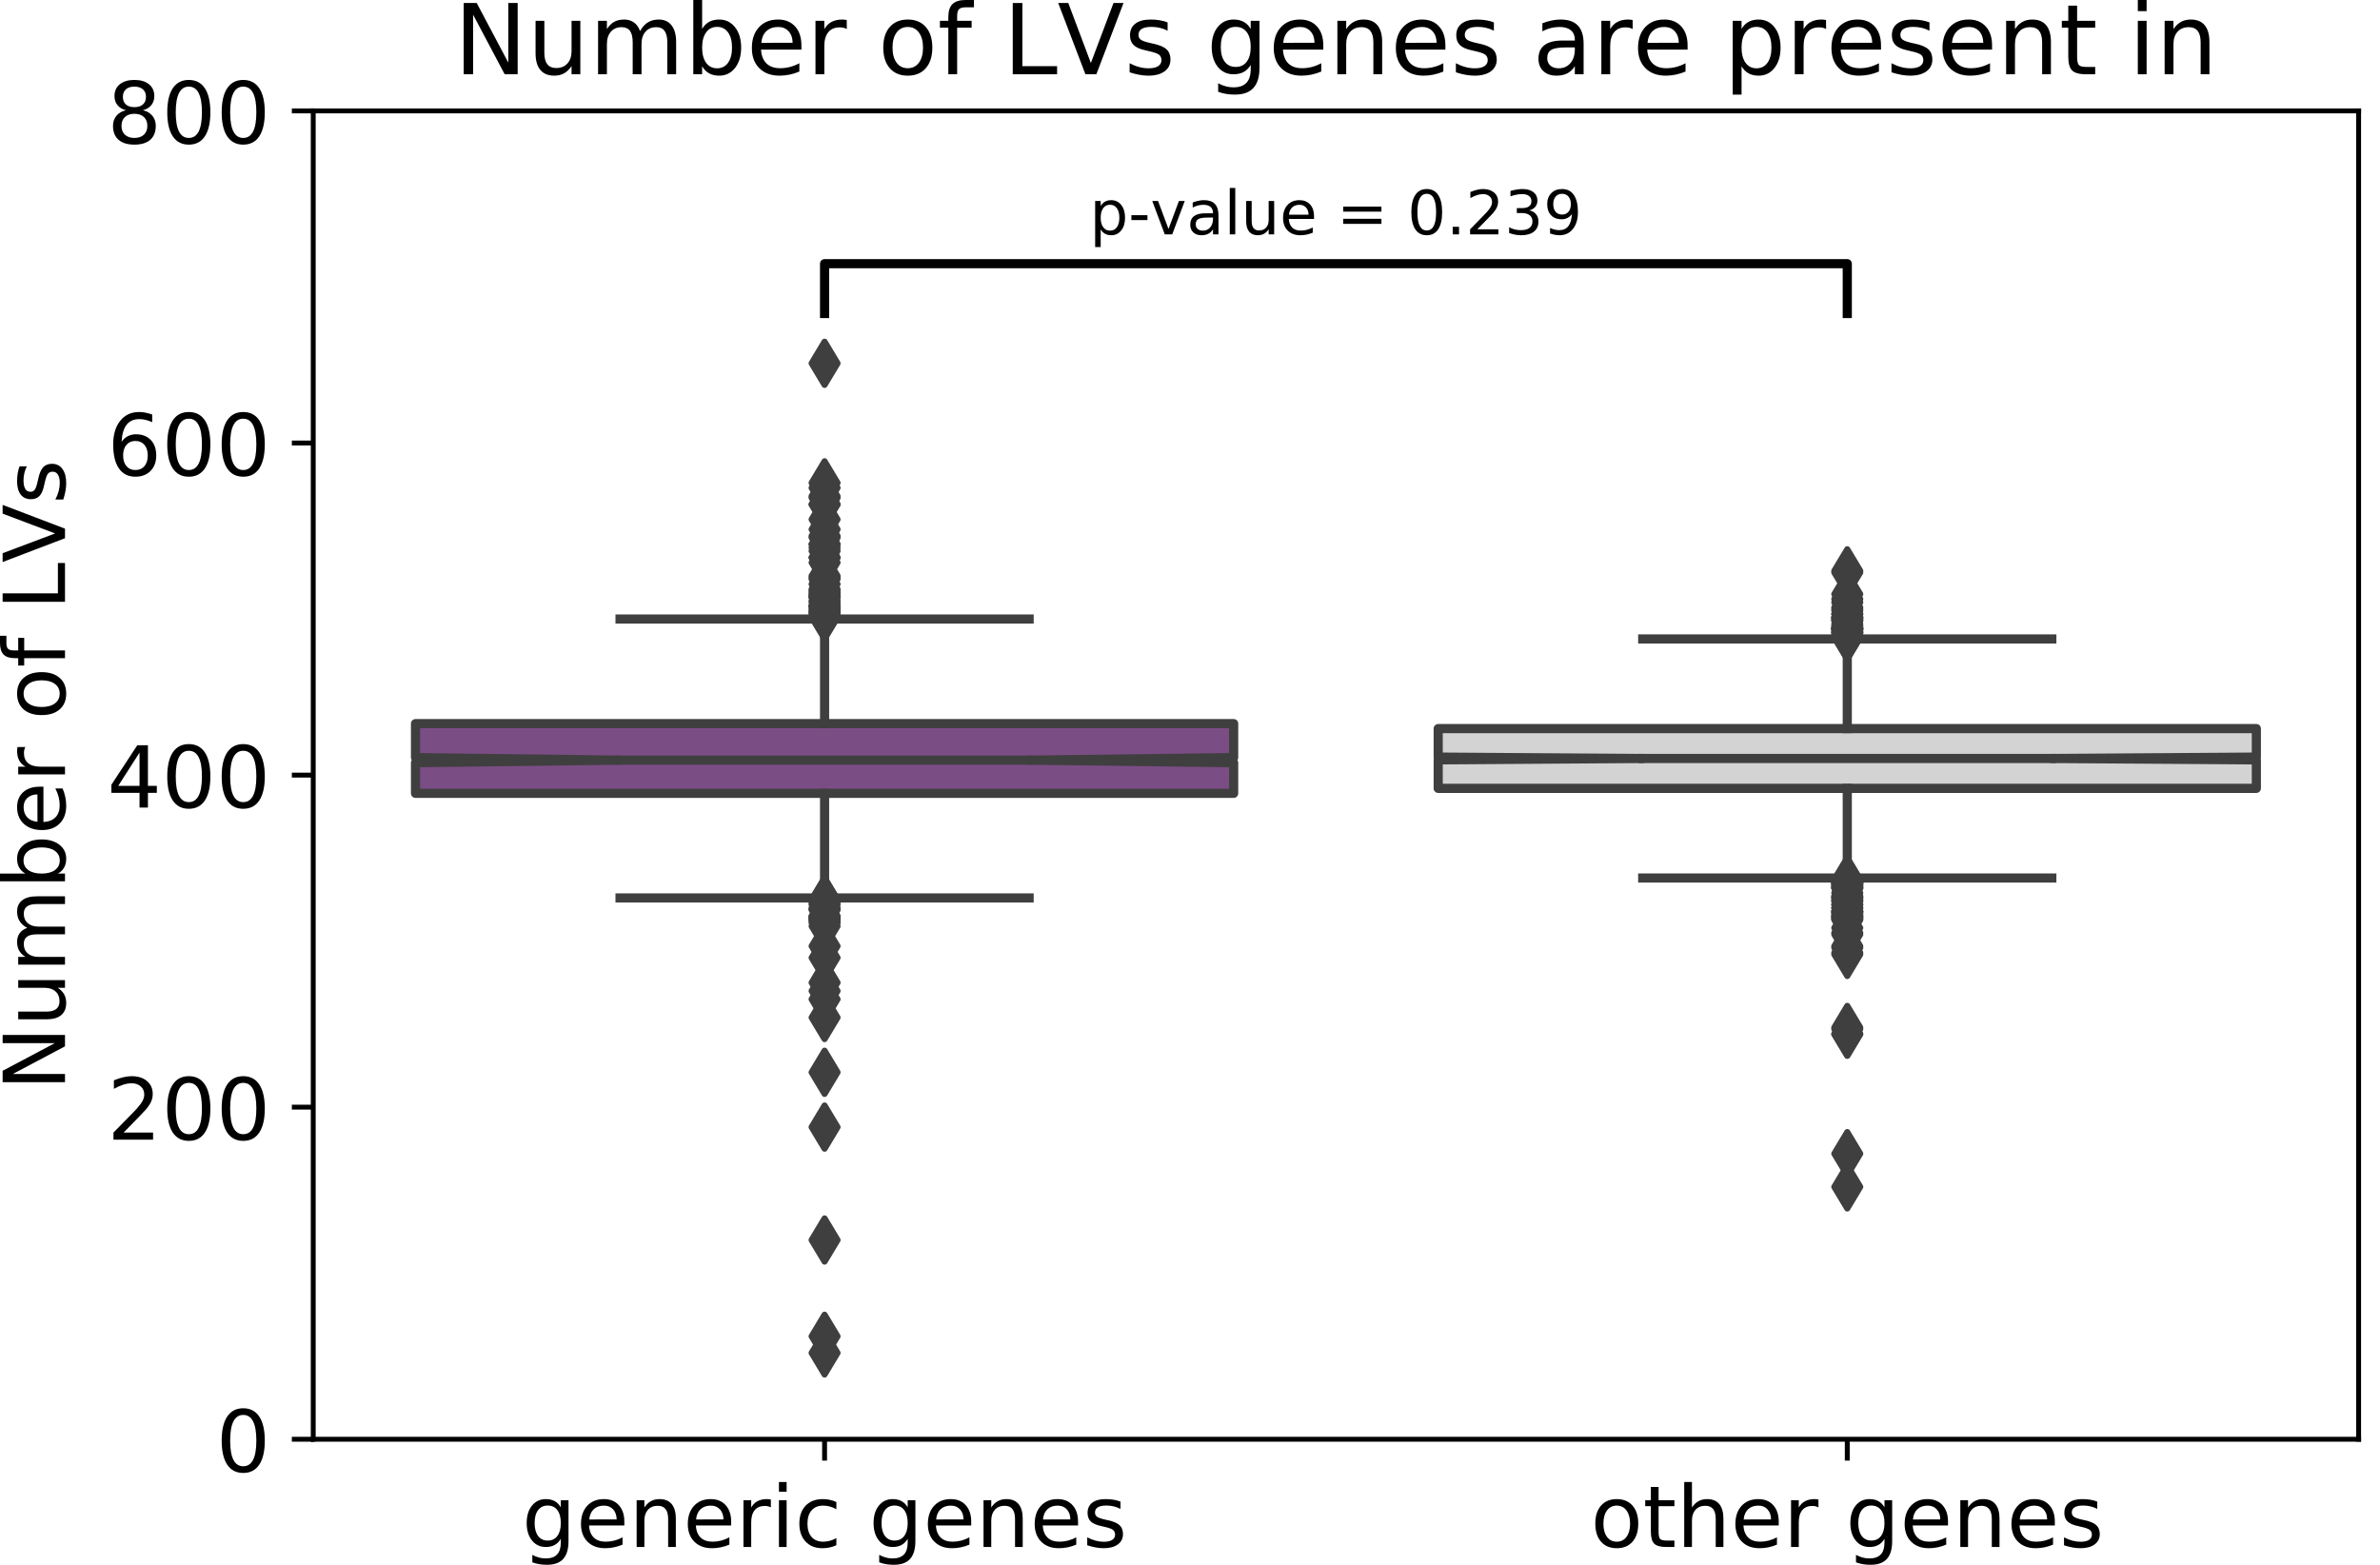 <?xml version="1.0" encoding="utf-8" standalone="no"?>
<!DOCTYPE svg PUBLIC "-//W3C//DTD SVG 1.1//EN"
  "http://www.w3.org/Graphics/SVG/1.1/DTD/svg11.dtd">
<!-- Created with matplotlib (https://matplotlib.org/) -->
<svg height="256.147pt" version="1.1" viewBox="0 0 389.572 256.147" width="389.572pt" xmlns="http://www.w3.org/2000/svg" xmlns:xlink="http://www.w3.org/1999/xlink">
 <defs>
  <style type="text/css">
*{stroke-linecap:butt;stroke-linejoin:round;}
  </style>
 </defs>
 <g id="figure_1">
  <g id="patch_1">
   <path d="M 0 256.147
L 389.572 256.147
L 389.572 0
L 0 0
z
" style="fill:none;"/>
  </g>
  <g id="axes_1">
   <g id="patch_2">
    <path d="M 51.272 235.597
L 386.072 235.597
L 386.072 18.157
L 51.272 18.157
z
" style="fill:none;"/>
   </g>
   <g id="patch_3">
    <path clip-path="url(#p78d3d5de00)" d="M 68.012 129.867
L 201.932 129.867
L 201.932 124.852
L 168.452 124.431
L 201.932 124.01
L 201.932 118.452
L 68.012 118.452
L 68.012 124.01
L 101.492 124.431
L 68.012 124.852
L 68.012 129.867
z
" style="fill:#7b4d85;stroke:#3f3f3f;stroke-linejoin:miter;stroke-width:1.5;"/>
   </g>
   <g id="patch_4">
    <path clip-path="url(#p78d3d5de00)" d="M 235.412 129.052
L 369.332 129.052
L 369.332 124.387
L 335.852 124.159
L 369.332 123.932
L 369.332 119.267
L 235.412 119.267
L 235.412 123.932
L 268.892 124.159
L 235.412 124.387
L 235.412 129.052
z
" style="fill:#d3d3d3;stroke:#3f3f3f;stroke-linejoin:miter;stroke-width:1.5;"/>
   </g>
   <g id="matplotlib.axis_1">
    <g id="xtick_1">
     <g id="line2d_1">
      <defs>
       <path d="M 0 0
L 0 3.5
" id="m8974f6b28d" style="stroke:#000000;stroke-width:0.8;"/>
      </defs>
      <g>
       <use style="stroke:#000000;stroke-width:0.8;" x="134.972" xlink:href="#m8974f6b28d" y="235.597"/>
      </g>
     </g>
     <g id="text_1">
      <!-- generic genes -->
      <defs>
       <path d="M 45.406 27.984
Q 45.406 37.75 41.375 43.109
Q 37.359 48.484 30.078 48.484
Q 22.859 48.484 18.828 43.109
Q 14.797 37.75 14.797 27.984
Q 14.797 18.266 18.828 12.891
Q 22.859 7.516 30.078 7.516
Q 37.359 7.516 41.375 12.891
Q 45.406 18.266 45.406 27.984
z
M 54.391 6.781
Q 54.391 -7.172 48.188 -13.984
Q 42 -20.797 29.203 -20.797
Q 24.469 -20.797 20.266 -20.094
Q 16.062 -19.391 12.109 -17.922
L 12.109 -9.188
Q 16.062 -11.328 19.922 -12.344
Q 23.781 -13.375 27.781 -13.375
Q 36.625 -13.375 41.016 -8.766
Q 45.406 -4.156 45.406 5.172
L 45.406 9.625
Q 42.625 4.781 38.281 2.391
Q 33.938 0 27.875 0
Q 17.828 0 11.672 7.656
Q 5.516 15.328 5.516 27.984
Q 5.516 40.672 11.672 48.328
Q 17.828 56 27.875 56
Q 33.938 56 38.281 53.609
Q 42.625 51.219 45.406 46.391
L 45.406 54.688
L 54.391 54.688
z
" id="DejaVuSans-103"/>
       <path d="M 56.203 29.594
L 56.203 25.203
L 14.891 25.203
Q 15.484 15.922 20.484 11.062
Q 25.484 6.203 34.422 6.203
Q 39.594 6.203 44.453 7.469
Q 49.312 8.734 54.109 11.281
L 54.109 2.781
Q 49.266 0.734 44.188 -0.344
Q 39.109 -1.422 33.891 -1.422
Q 20.797 -1.422 13.156 6.188
Q 5.516 13.812 5.516 26.812
Q 5.516 40.234 12.766 48.109
Q 20.016 56 32.328 56
Q 43.359 56 49.781 48.891
Q 56.203 41.797 56.203 29.594
z
M 47.219 32.234
Q 47.125 39.594 43.094 43.984
Q 39.062 48.391 32.422 48.391
Q 24.906 48.391 20.391 44.141
Q 15.875 39.891 15.188 32.172
z
" id="DejaVuSans-101"/>
       <path d="M 54.891 33.016
L 54.891 0
L 45.906 0
L 45.906 32.719
Q 45.906 40.484 42.875 44.328
Q 39.844 48.188 33.797 48.188
Q 26.516 48.188 22.312 43.547
Q 18.109 38.922 18.109 30.906
L 18.109 0
L 9.078 0
L 9.078 54.688
L 18.109 54.688
L 18.109 46.188
Q 21.344 51.125 25.703 53.562
Q 30.078 56 35.797 56
Q 45.219 56 50.047 50.172
Q 54.891 44.344 54.891 33.016
z
" id="DejaVuSans-110"/>
       <path d="M 41.109 46.297
Q 39.594 47.172 37.812 47.578
Q 36.031 48 33.891 48
Q 26.266 48 22.188 43.047
Q 18.109 38.094 18.109 28.812
L 18.109 0
L 9.078 0
L 9.078 54.688
L 18.109 54.688
L 18.109 46.188
Q 20.953 51.172 25.484 53.578
Q 30.031 56 36.531 56
Q 37.453 56 38.578 55.875
Q 39.703 55.766 41.062 55.516
z
" id="DejaVuSans-114"/>
       <path d="M 9.422 54.688
L 18.406 54.688
L 18.406 0
L 9.422 0
z
M 9.422 75.984
L 18.406 75.984
L 18.406 64.594
L 9.422 64.594
z
" id="DejaVuSans-105"/>
       <path d="M 48.781 52.594
L 48.781 44.188
Q 44.969 46.297 41.141 47.344
Q 37.312 48.391 33.406 48.391
Q 24.656 48.391 19.812 42.844
Q 14.984 37.312 14.984 27.297
Q 14.984 17.281 19.812 11.734
Q 24.656 6.203 33.406 6.203
Q 37.312 6.203 41.141 7.25
Q 44.969 8.297 48.781 10.406
L 48.781 2.094
Q 45.016 0.344 40.984 -0.531
Q 36.969 -1.422 32.422 -1.422
Q 20.062 -1.422 12.781 6.344
Q 5.516 14.109 5.516 27.297
Q 5.516 40.672 12.859 48.328
Q 20.219 56 33.016 56
Q 37.156 56 41.109 55.141
Q 45.062 54.297 48.781 52.594
z
" id="DejaVuSans-99"/>
       <path id="DejaVuSans-32"/>
       <path d="M 44.281 53.078
L 44.281 44.578
Q 40.484 46.531 36.375 47.5
Q 32.281 48.484 27.875 48.484
Q 21.188 48.484 17.844 46.438
Q 14.5 44.391 14.5 40.281
Q 14.5 37.156 16.891 35.375
Q 19.281 33.594 26.516 31.984
L 29.594 31.297
Q 39.156 29.25 43.188 25.516
Q 47.219 21.781 47.219 15.094
Q 47.219 7.469 41.188 3.016
Q 35.156 -1.422 24.609 -1.422
Q 20.219 -1.422 15.453 -0.562
Q 10.688 0.297 5.422 2
L 5.422 11.281
Q 10.406 8.688 15.234 7.391
Q 20.062 6.109 24.812 6.109
Q 31.156 6.109 34.562 8.281
Q 37.984 10.453 37.984 14.406
Q 37.984 18.062 35.516 20.016
Q 33.062 21.969 24.703 23.781
L 21.578 24.516
Q 13.234 26.266 9.516 29.906
Q 5.812 33.547 5.812 39.891
Q 5.812 47.609 11.281 51.797
Q 16.75 56 26.812 56
Q 31.781 56 36.172 55.266
Q 40.578 54.547 44.281 53.078
z
" id="DejaVuSans-115"/>
      </defs>
      <g transform="translate(85.44 253.235)scale(0.14 -0.14)">
       <use xlink:href="#DejaVuSans-103"/>
       <use x="63.477" xlink:href="#DejaVuSans-101"/>
       <use x="125" xlink:href="#DejaVuSans-110"/>
       <use x="188.379" xlink:href="#DejaVuSans-101"/>
       <use x="249.902" xlink:href="#DejaVuSans-114"/>
       <use x="291.016" xlink:href="#DejaVuSans-105"/>
       <use x="318.799" xlink:href="#DejaVuSans-99"/>
       <use x="373.779" xlink:href="#DejaVuSans-32"/>
       <use x="405.566" xlink:href="#DejaVuSans-103"/>
       <use x="469.043" xlink:href="#DejaVuSans-101"/>
       <use x="530.566" xlink:href="#DejaVuSans-110"/>
       <use x="593.945" xlink:href="#DejaVuSans-101"/>
       <use x="655.469" xlink:href="#DejaVuSans-115"/>
      </g>
     </g>
    </g>
    <g id="xtick_2">
     <g id="line2d_2">
      <g>
       <use style="stroke:#000000;stroke-width:0.8;" x="302.372" xlink:href="#m8974f6b28d" y="235.597"/>
      </g>
     </g>
     <g id="text_2">
      <!-- other genes -->
      <defs>
       <path d="M 30.609 48.391
Q 23.391 48.391 19.188 42.75
Q 14.984 37.109 14.984 27.297
Q 14.984 17.484 19.156 11.844
Q 23.344 6.203 30.609 6.203
Q 37.797 6.203 41.984 11.859
Q 46.188 17.531 46.188 27.297
Q 46.188 37.016 41.984 42.703
Q 37.797 48.391 30.609 48.391
z
M 30.609 56
Q 42.328 56 49.016 48.375
Q 55.719 40.766 55.719 27.297
Q 55.719 13.875 49.016 6.219
Q 42.328 -1.422 30.609 -1.422
Q 18.844 -1.422 12.172 6.219
Q 5.516 13.875 5.516 27.297
Q 5.516 40.766 12.172 48.375
Q 18.844 56 30.609 56
z
" id="DejaVuSans-111"/>
       <path d="M 18.312 70.219
L 18.312 54.688
L 36.812 54.688
L 36.812 47.703
L 18.312 47.703
L 18.312 18.016
Q 18.312 11.328 20.141 9.422
Q 21.969 7.516 27.594 7.516
L 36.812 7.516
L 36.812 0
L 27.594 0
Q 17.188 0 13.234 3.875
Q 9.281 7.766 9.281 18.016
L 9.281 47.703
L 2.688 47.703
L 2.688 54.688
L 9.281 54.688
L 9.281 70.219
z
" id="DejaVuSans-116"/>
       <path d="M 54.891 33.016
L 54.891 0
L 45.906 0
L 45.906 32.719
Q 45.906 40.484 42.875 44.328
Q 39.844 48.188 33.797 48.188
Q 26.516 48.188 22.312 43.547
Q 18.109 38.922 18.109 30.906
L 18.109 0
L 9.078 0
L 9.078 75.984
L 18.109 75.984
L 18.109 46.188
Q 21.344 51.125 25.703 53.562
Q 30.078 56 35.797 56
Q 45.219 56 50.047 50.172
Q 54.891 44.344 54.891 33.016
z
" id="DejaVuSans-104"/>
      </defs>
      <g transform="translate(260.358 253.235)scale(0.14 -0.14)">
       <use xlink:href="#DejaVuSans-111"/>
       <use x="61.182" xlink:href="#DejaVuSans-116"/>
       <use x="100.391" xlink:href="#DejaVuSans-104"/>
       <use x="163.77" xlink:href="#DejaVuSans-101"/>
       <use x="225.293" xlink:href="#DejaVuSans-114"/>
       <use x="266.406" xlink:href="#DejaVuSans-32"/>
       <use x="298.193" xlink:href="#DejaVuSans-103"/>
       <use x="361.67" xlink:href="#DejaVuSans-101"/>
       <use x="423.193" xlink:href="#DejaVuSans-110"/>
       <use x="486.572" xlink:href="#DejaVuSans-101"/>
       <use x="548.096" xlink:href="#DejaVuSans-115"/>
      </g>
     </g>
    </g>
   </g>
   <g id="matplotlib.axis_2">
    <g id="ytick_1">
     <g id="line2d_3">
      <defs>
       <path d="M 0 0
L -3.5 0
" id="m4050e30e6c" style="stroke:#000000;stroke-width:0.8;"/>
      </defs>
      <g>
       <use style="stroke:#000000;stroke-width:0.8;" x="51.272" xlink:href="#m4050e30e6c" y="235.597"/>
      </g>
     </g>
     <g id="text_3">
      <!-- 0 -->
      <defs>
       <path d="M 31.781 66.406
Q 24.172 66.406 20.328 58.906
Q 16.5 51.422 16.5 36.375
Q 16.5 21.391 20.328 13.891
Q 24.172 6.391 31.781 6.391
Q 39.453 6.391 43.281 13.891
Q 47.125 21.391 47.125 36.375
Q 47.125 51.422 43.281 58.906
Q 39.453 66.406 31.781 66.406
z
M 31.781 74.219
Q 44.047 74.219 50.516 64.516
Q 56.984 54.828 56.984 36.375
Q 56.984 17.969 50.516 8.266
Q 44.047 -1.422 31.781 -1.422
Q 19.531 -1.422 13.062 8.266
Q 6.594 17.969 6.594 36.375
Q 6.594 54.828 13.062 64.516
Q 19.531 74.219 31.781 74.219
z
" id="DejaVuSans-48"/>
      </defs>
      <g transform="translate(35.364 240.916)scale(0.14 -0.14)">
       <use xlink:href="#DejaVuSans-48"/>
      </g>
     </g>
    </g>
    <g id="ytick_2">
     <g id="line2d_4">
      <g>
       <use style="stroke:#000000;stroke-width:0.8;" x="51.272" xlink:href="#m4050e30e6c" y="181.238"/>
      </g>
     </g>
     <g id="text_4">
      <!-- 200 -->
      <defs>
       <path d="M 19.188 8.297
L 53.609 8.297
L 53.609 0
L 7.328 0
L 7.328 8.297
Q 12.938 14.109 22.625 23.891
Q 32.328 33.688 34.812 36.531
Q 39.547 41.844 41.422 45.531
Q 43.312 49.219 43.312 52.781
Q 43.312 58.594 39.234 62.25
Q 35.156 65.922 28.609 65.922
Q 23.969 65.922 18.812 64.312
Q 13.672 62.703 7.812 59.422
L 7.812 69.391
Q 13.766 71.781 18.938 73
Q 24.125 74.219 28.422 74.219
Q 39.75 74.219 46.484 68.547
Q 53.219 62.891 53.219 53.422
Q 53.219 48.922 51.531 44.891
Q 49.859 40.875 45.406 35.406
Q 44.188 33.984 37.641 27.219
Q 31.109 20.453 19.188 8.297
z
" id="DejaVuSans-50"/>
      </defs>
      <g transform="translate(17.549 186.556)scale(0.14 -0.14)">
       <use xlink:href="#DejaVuSans-50"/>
       <use x="63.623" xlink:href="#DejaVuSans-48"/>
       <use x="127.246" xlink:href="#DejaVuSans-48"/>
      </g>
     </g>
    </g>
    <g id="ytick_3">
     <g id="line2d_5">
      <g>
       <use style="stroke:#000000;stroke-width:0.8;" x="51.272" xlink:href="#m4050e30e6c" y="126.877"/>
      </g>
     </g>
     <g id="text_5">
      <!-- 400 -->
      <defs>
       <path d="M 37.797 64.312
L 12.891 25.391
L 37.797 25.391
z
M 35.203 72.906
L 47.609 72.906
L 47.609 25.391
L 58.016 25.391
L 58.016 17.188
L 47.609 17.188
L 47.609 0
L 37.797 0
L 37.797 17.188
L 4.891 17.188
L 4.891 26.703
z
" id="DejaVuSans-52"/>
      </defs>
      <g transform="translate(17.549 132.196)scale(0.14 -0.14)">
       <use xlink:href="#DejaVuSans-52"/>
       <use x="63.623" xlink:href="#DejaVuSans-48"/>
       <use x="127.246" xlink:href="#DejaVuSans-48"/>
      </g>
     </g>
    </g>
    <g id="ytick_4">
     <g id="line2d_6">
      <g>
       <use style="stroke:#000000;stroke-width:0.8;" x="51.272" xlink:href="#m4050e30e6c" y="72.517"/>
      </g>
     </g>
     <g id="text_6">
      <!-- 600 -->
      <defs>
       <path d="M 33.016 40.375
Q 26.375 40.375 22.484 35.828
Q 18.609 31.297 18.609 23.391
Q 18.609 15.531 22.484 10.953
Q 26.375 6.391 33.016 6.391
Q 39.656 6.391 43.531 10.953
Q 47.406 15.531 47.406 23.391
Q 47.406 31.297 43.531 35.828
Q 39.656 40.375 33.016 40.375
z
M 52.594 71.297
L 52.594 62.312
Q 48.875 64.062 45.094 64.984
Q 41.312 65.922 37.594 65.922
Q 27.828 65.922 22.672 59.328
Q 17.531 52.734 16.797 39.406
Q 19.672 43.656 24.016 45.922
Q 28.375 48.188 33.594 48.188
Q 44.578 48.188 50.953 41.516
Q 57.328 34.859 57.328 23.391
Q 57.328 12.156 50.688 5.359
Q 44.047 -1.422 33.016 -1.422
Q 20.359 -1.422 13.672 8.266
Q 6.984 17.969 6.984 36.375
Q 6.984 53.656 15.188 63.938
Q 23.391 74.219 37.203 74.219
Q 40.922 74.219 44.703 73.484
Q 48.484 72.75 52.594 71.297
z
" id="DejaVuSans-54"/>
      </defs>
      <g transform="translate(17.549 77.836)scale(0.14 -0.14)">
       <use xlink:href="#DejaVuSans-54"/>
       <use x="63.623" xlink:href="#DejaVuSans-48"/>
       <use x="127.246" xlink:href="#DejaVuSans-48"/>
      </g>
     </g>
    </g>
    <g id="ytick_5">
     <g id="line2d_7">
      <g>
       <use style="stroke:#000000;stroke-width:0.8;" x="51.272" xlink:href="#m4050e30e6c" y="18.157"/>
      </g>
     </g>
     <g id="text_7">
      <!-- 800 -->
      <defs>
       <path d="M 31.781 34.625
Q 24.75 34.625 20.719 30.859
Q 16.703 27.094 16.703 20.516
Q 16.703 13.922 20.719 10.156
Q 24.75 6.391 31.781 6.391
Q 38.812 6.391 42.859 10.172
Q 46.922 13.969 46.922 20.516
Q 46.922 27.094 42.891 30.859
Q 38.875 34.625 31.781 34.625
z
M 21.922 38.812
Q 15.578 40.375 12.031 44.719
Q 8.5 49.078 8.5 55.328
Q 8.5 64.062 14.719 69.141
Q 20.953 74.219 31.781 74.219
Q 42.672 74.219 48.875 69.141
Q 55.078 64.062 55.078 55.328
Q 55.078 49.078 51.531 44.719
Q 48 40.375 41.703 38.812
Q 48.828 37.156 52.797 32.312
Q 56.781 27.484 56.781 20.516
Q 56.781 9.906 50.312 4.234
Q 43.844 -1.422 31.781 -1.422
Q 19.734 -1.422 13.25 4.234
Q 6.781 9.906 6.781 20.516
Q 6.781 27.484 10.781 32.312
Q 14.797 37.156 21.922 38.812
z
M 18.312 54.391
Q 18.312 48.734 21.844 45.562
Q 25.391 42.391 31.781 42.391
Q 38.141 42.391 41.719 45.562
Q 45.312 48.734 45.312 54.391
Q 45.312 60.062 41.719 63.234
Q 38.141 66.406 31.781 66.406
Q 25.391 66.406 21.844 63.234
Q 18.312 60.062 18.312 54.391
z
" id="DejaVuSans-56"/>
      </defs>
      <g transform="translate(17.549 23.476)scale(0.14 -0.14)">
       <use xlink:href="#DejaVuSans-56"/>
       <use x="63.623" xlink:href="#DejaVuSans-48"/>
       <use x="127.246" xlink:href="#DejaVuSans-48"/>
      </g>
     </g>
    </g>
    <g id="text_8">
     <!-- Number of LVs -->
     <defs>
      <path d="M 9.812 72.906
L 23.094 72.906
L 55.422 11.922
L 55.422 72.906
L 64.984 72.906
L 64.984 0
L 51.703 0
L 19.391 60.984
L 19.391 0
L 9.812 0
z
" id="DejaVuSans-78"/>
      <path d="M 8.5 21.578
L 8.5 54.688
L 17.484 54.688
L 17.484 21.922
Q 17.484 14.156 20.5 10.266
Q 23.531 6.391 29.594 6.391
Q 36.859 6.391 41.078 11.031
Q 45.312 15.672 45.312 23.688
L 45.312 54.688
L 54.297 54.688
L 54.297 0
L 45.312 0
L 45.312 8.406
Q 42.047 3.422 37.719 1
Q 33.406 -1.422 27.688 -1.422
Q 18.266 -1.422 13.375 4.438
Q 8.5 10.297 8.5 21.578
z
M 31.109 56
z
" id="DejaVuSans-117"/>
      <path d="M 52 44.188
Q 55.375 50.25 60.062 53.125
Q 64.75 56 71.094 56
Q 79.641 56 84.281 50.016
Q 88.922 44.047 88.922 33.016
L 88.922 0
L 79.891 0
L 79.891 32.719
Q 79.891 40.578 77.094 44.375
Q 74.312 48.188 68.609 48.188
Q 61.625 48.188 57.562 43.547
Q 53.516 38.922 53.516 30.906
L 53.516 0
L 44.484 0
L 44.484 32.719
Q 44.484 40.625 41.703 44.406
Q 38.922 48.188 33.109 48.188
Q 26.219 48.188 22.156 43.531
Q 18.109 38.875 18.109 30.906
L 18.109 0
L 9.078 0
L 9.078 54.688
L 18.109 54.688
L 18.109 46.188
Q 21.188 51.219 25.484 53.609
Q 29.781 56 35.688 56
Q 41.656 56 45.828 52.969
Q 50 49.953 52 44.188
z
" id="DejaVuSans-109"/>
      <path d="M 48.688 27.297
Q 48.688 37.203 44.609 42.844
Q 40.531 48.484 33.406 48.484
Q 26.266 48.484 22.188 42.844
Q 18.109 37.203 18.109 27.297
Q 18.109 17.391 22.188 11.75
Q 26.266 6.109 33.406 6.109
Q 40.531 6.109 44.609 11.75
Q 48.688 17.391 48.688 27.297
z
M 18.109 46.391
Q 20.953 51.266 25.266 53.625
Q 29.594 56 35.594 56
Q 45.562 56 51.781 48.094
Q 58.016 40.188 58.016 27.297
Q 58.016 14.406 51.781 6.484
Q 45.562 -1.422 35.594 -1.422
Q 29.594 -1.422 25.266 0.953
Q 20.953 3.328 18.109 8.203
L 18.109 0
L 9.078 0
L 9.078 75.984
L 18.109 75.984
z
" id="DejaVuSans-98"/>
      <path d="M 37.109 75.984
L 37.109 68.5
L 28.516 68.5
Q 23.688 68.5 21.797 66.547
Q 19.922 64.594 19.922 59.516
L 19.922 54.688
L 34.719 54.688
L 34.719 47.703
L 19.922 47.703
L 19.922 0
L 10.891 0
L 10.891 47.703
L 2.297 47.703
L 2.297 54.688
L 10.891 54.688
L 10.891 58.5
Q 10.891 67.625 15.141 71.797
Q 19.391 75.984 28.609 75.984
z
" id="DejaVuSans-102"/>
      <path d="M 9.812 72.906
L 19.672 72.906
L 19.672 8.297
L 55.172 8.297
L 55.172 0
L 9.812 0
z
" id="DejaVuSans-76"/>
      <path d="M 28.609 0
L 0.781 72.906
L 11.078 72.906
L 34.188 11.531
L 57.328 72.906
L 67.578 72.906
L 39.797 0
z
" id="DejaVuSans-86"/>
     </defs>
     <g transform="translate(10.638 178.518)rotate(-90)scale(0.14 -0.14)">
      <use xlink:href="#DejaVuSans-78"/>
      <use x="74.805" xlink:href="#DejaVuSans-117"/>
      <use x="138.184" xlink:href="#DejaVuSans-109"/>
      <use x="235.596" xlink:href="#DejaVuSans-98"/>
      <use x="299.072" xlink:href="#DejaVuSans-101"/>
      <use x="360.596" xlink:href="#DejaVuSans-114"/>
      <use x="401.709" xlink:href="#DejaVuSans-32"/>
      <use x="433.496" xlink:href="#DejaVuSans-111"/>
      <use x="494.678" xlink:href="#DejaVuSans-102"/>
      <use x="529.883" xlink:href="#DejaVuSans-32"/>
      <use x="561.67" xlink:href="#DejaVuSans-76"/>
      <use x="617.211" xlink:href="#DejaVuSans-86"/>
      <use x="685.619" xlink:href="#DejaVuSans-115"/>
     </g>
    </g>
   </g>
   <g id="line2d_8">
    <path clip-path="url(#p78d3d5de00)" d="M 134.972 129.867
L 134.972 146.991
" style="fill:none;stroke:#3f3f3f;stroke-linecap:square;stroke-width:1.5;"/>
   </g>
   <g id="line2d_9">
    <path clip-path="url(#p78d3d5de00)" d="M 134.972 118.452
L 134.972 101.328
" style="fill:none;stroke:#3f3f3f;stroke-linecap:square;stroke-width:1.5;"/>
   </g>
   <g id="line2d_10">
    <path clip-path="url(#p78d3d5de00)" d="M 101.492 146.991
L 168.452 146.991
" style="fill:none;stroke:#3f3f3f;stroke-linecap:square;stroke-width:1.5;"/>
   </g>
   <g id="line2d_11">
    <path clip-path="url(#p78d3d5de00)" d="M 101.492 101.328
L 168.452 101.328
" style="fill:none;stroke:#3f3f3f;stroke-linecap:square;stroke-width:1.5;"/>
   </g>
   <g id="line2d_12">
    <defs>
     <path d="M -0 3.536
L 2.121 0
L -0 -3.536
L -2.121 -0
z
" id="m569815a45a" style="stroke:#3f3f3f;stroke-linejoin:miter;"/>
    </defs>
    <g clip-path="url(#p78d3d5de00)">
     <use style="fill:#3f3f3f;stroke:#3f3f3f;stroke-linejoin:miter;" x="134.972" xlink:href="#m569815a45a" y="148.893"/>
     <use style="fill:#3f3f3f;stroke:#3f3f3f;stroke-linejoin:miter;" x="134.972" xlink:href="#m569815a45a" y="151.068"/>
     <use style="fill:#3f3f3f;stroke:#3f3f3f;stroke-linejoin:miter;" x="134.972" xlink:href="#m569815a45a" y="148.893"/>
     <use style="fill:#3f3f3f;stroke:#3f3f3f;stroke-linejoin:miter;" x="134.972" xlink:href="#m569815a45a" y="147.262"/>
     <use style="fill:#3f3f3f;stroke:#3f3f3f;stroke-linejoin:miter;" x="134.972" xlink:href="#m569815a45a" y="149.981"/>
     <use style="fill:#3f3f3f;stroke:#3f3f3f;stroke-linejoin:miter;" x="134.972" xlink:href="#m569815a45a" y="150.796"/>
     <use style="fill:#3f3f3f;stroke:#3f3f3f;stroke-linejoin:miter;" x="134.972" xlink:href="#m569815a45a" y="184.499"/>
     <use style="fill:#3f3f3f;stroke:#3f3f3f;stroke-linejoin:miter;" x="134.972" xlink:href="#m569815a45a" y="221.464"/>
     <use style="fill:#3f3f3f;stroke:#3f3f3f;stroke-linejoin:miter;" x="134.972" xlink:href="#m569815a45a" y="154.873"/>
     <use style="fill:#3f3f3f;stroke:#3f3f3f;stroke-linejoin:miter;" x="134.972" xlink:href="#m569815a45a" y="147.262"/>
     <use style="fill:#3f3f3f;stroke:#3f3f3f;stroke-linejoin:miter;" x="134.972" xlink:href="#m569815a45a" y="202.982"/>
     <use style="fill:#3f3f3f;stroke:#3f3f3f;stroke-linejoin:miter;" x="134.972" xlink:href="#m569815a45a" y="160.852"/>
     <use style="fill:#3f3f3f;stroke:#3f3f3f;stroke-linejoin:miter;" x="134.972" xlink:href="#m569815a45a" y="147.806"/>
     <use style="fill:#3f3f3f;stroke:#3f3f3f;stroke-linejoin:miter;" x="134.972" xlink:href="#m569815a45a" y="148.621"/>
     <use style="fill:#3f3f3f;stroke:#3f3f3f;stroke-linejoin:miter;" x="134.972" xlink:href="#m569815a45a" y="162.212"/>
     <use style="fill:#3f3f3f;stroke:#3f3f3f;stroke-linejoin:miter;" x="134.972" xlink:href="#m569815a45a" y="149.981"/>
     <use style="fill:#3f3f3f;stroke:#3f3f3f;stroke-linejoin:miter;" x="134.972" xlink:href="#m569815a45a" y="148.078"/>
     <use style="fill:#3f3f3f;stroke:#3f3f3f;stroke-linejoin:miter;" x="134.972" xlink:href="#m569815a45a" y="150.252"/>
     <use style="fill:#3f3f3f;stroke:#3f3f3f;stroke-linejoin:miter;" x="134.972" xlink:href="#m569815a45a" y="163.571"/>
     <use style="fill:#3f3f3f;stroke:#3f3f3f;stroke-linejoin:miter;" x="134.972" xlink:href="#m569815a45a" y="175.53"/>
     <use style="fill:#3f3f3f;stroke:#3f3f3f;stroke-linejoin:miter;" x="134.972" xlink:href="#m569815a45a" y="156.775"/>
     <use style="fill:#3f3f3f;stroke:#3f3f3f;stroke-linejoin:miter;" x="134.972" xlink:href="#m569815a45a" y="150.524"/>
     <use style="fill:#3f3f3f;stroke:#3f3f3f;stroke-linejoin:miter;" x="134.972" xlink:href="#m569815a45a" y="218.746"/>
     <use style="fill:#3f3f3f;stroke:#3f3f3f;stroke-linejoin:miter;" x="134.972" xlink:href="#m569815a45a" y="151.611"/>
     <use style="fill:#3f3f3f;stroke:#3f3f3f;stroke-linejoin:miter;" x="134.972" xlink:href="#m569815a45a" y="166.56"/>
     <use style="fill:#3f3f3f;stroke:#3f3f3f;stroke-linejoin:miter;" x="134.972" xlink:href="#m569815a45a" y="150.524"/>
     <use style="fill:#3f3f3f;stroke:#3f3f3f;stroke-linejoin:miter;" x="134.972" xlink:href="#m569815a45a" y="150.252"/>
     <use style="fill:#3f3f3f;stroke:#3f3f3f;stroke-linejoin:miter;" x="134.972" xlink:href="#m569815a45a" y="59.471"/>
     <use style="fill:#3f3f3f;stroke:#3f3f3f;stroke-linejoin:miter;" x="134.972" xlink:href="#m569815a45a" y="98.338"/>
     <use style="fill:#3f3f3f;stroke:#3f3f3f;stroke-linejoin:miter;" x="134.972" xlink:href="#m569815a45a" y="87.738"/>
     <use style="fill:#3f3f3f;stroke:#3f3f3f;stroke-linejoin:miter;" x="134.972" xlink:href="#m569815a45a" y="100.241"/>
     <use style="fill:#3f3f3f;stroke:#3f3f3f;stroke-linejoin:miter;" x="134.972" xlink:href="#m569815a45a" y="99.969"/>
     <use style="fill:#3f3f3f;stroke:#3f3f3f;stroke-linejoin:miter;" x="134.972" xlink:href="#m569815a45a" y="97.523"/>
     <use style="fill:#3f3f3f;stroke:#3f3f3f;stroke-linejoin:miter;" x="134.972" xlink:href="#m569815a45a" y="96.436"/>
     <use style="fill:#3f3f3f;stroke:#3f3f3f;stroke-linejoin:miter;" x="134.972" xlink:href="#m569815a45a" y="99.154"/>
     <use style="fill:#3f3f3f;stroke:#3f3f3f;stroke-linejoin:miter;" x="134.972" xlink:href="#m569815a45a" y="97.795"/>
     <use style="fill:#3f3f3f;stroke:#3f3f3f;stroke-linejoin:miter;" x="134.972" xlink:href="#m569815a45a" y="81.215"/>
     <use style="fill:#3f3f3f;stroke:#3f3f3f;stroke-linejoin:miter;" x="134.972" xlink:href="#m569815a45a" y="94.533"/>
     <use style="fill:#3f3f3f;stroke:#3f3f3f;stroke-linejoin:miter;" x="134.972" xlink:href="#m569815a45a" y="101.056"/>
     <use style="fill:#3f3f3f;stroke:#3f3f3f;stroke-linejoin:miter;" x="134.972" xlink:href="#m569815a45a" y="98.61"/>
     <use style="fill:#3f3f3f;stroke:#3f3f3f;stroke-linejoin:miter;" x="134.972" xlink:href="#m569815a45a" y="94.805"/>
     <use style="fill:#3f3f3f;stroke:#3f3f3f;stroke-linejoin:miter;" x="134.972" xlink:href="#m569815a45a" y="91.272"/>
     <use style="fill:#3f3f3f;stroke:#3f3f3f;stroke-linejoin:miter;" x="134.972" xlink:href="#m569815a45a" y="89.097"/>
     <use style="fill:#3f3f3f;stroke:#3f3f3f;stroke-linejoin:miter;" x="134.972" xlink:href="#m569815a45a" y="92.087"/>
     <use style="fill:#3f3f3f;stroke:#3f3f3f;stroke-linejoin:miter;" x="134.972" xlink:href="#m569815a45a" y="85.02"/>
     <use style="fill:#3f3f3f;stroke:#3f3f3f;stroke-linejoin:miter;" x="134.972" xlink:href="#m569815a45a" y="89.097"/>
     <use style="fill:#3f3f3f;stroke:#3f3f3f;stroke-linejoin:miter;" x="134.972" xlink:href="#m569815a45a" y="90.184"/>
     <use style="fill:#3f3f3f;stroke:#3f3f3f;stroke-linejoin:miter;" x="134.972" xlink:href="#m569815a45a" y="79.041"/>
     <use style="fill:#3f3f3f;stroke:#3f3f3f;stroke-linejoin:miter;" x="134.972" xlink:href="#m569815a45a" y="88.01"/>
     <use style="fill:#3f3f3f;stroke:#3f3f3f;stroke-linejoin:miter;" x="134.972" xlink:href="#m569815a45a" y="100.513"/>
     <use style="fill:#3f3f3f;stroke:#3f3f3f;stroke-linejoin:miter;" x="134.972" xlink:href="#m569815a45a" y="89.641"/>
     <use style="fill:#3f3f3f;stroke:#3f3f3f;stroke-linejoin:miter;" x="134.972" xlink:href="#m569815a45a" y="99.154"/>
     <use style="fill:#3f3f3f;stroke:#3f3f3f;stroke-linejoin:miter;" x="134.972" xlink:href="#m569815a45a" y="81.487"/>
     <use style="fill:#3f3f3f;stroke:#3f3f3f;stroke-linejoin:miter;" x="134.972" xlink:href="#m569815a45a" y="99.426"/>
     <use style="fill:#3f3f3f;stroke:#3f3f3f;stroke-linejoin:miter;" x="134.972" xlink:href="#m569815a45a" y="79.856"/>
     <use style="fill:#3f3f3f;stroke:#3f3f3f;stroke-linejoin:miter;" x="134.972" xlink:href="#m569815a45a" y="97.795"/>
     <use style="fill:#3f3f3f;stroke:#3f3f3f;stroke-linejoin:miter;" x="134.972" xlink:href="#m569815a45a" y="96.708"/>
     <use style="fill:#3f3f3f;stroke:#3f3f3f;stroke-linejoin:miter;" x="134.972" xlink:href="#m569815a45a" y="95.621"/>
     <use style="fill:#3f3f3f;stroke:#3f3f3f;stroke-linejoin:miter;" x="134.972" xlink:href="#m569815a45a" y="97.251"/>
     <use style="fill:#3f3f3f;stroke:#3f3f3f;stroke-linejoin:miter;" x="134.972" xlink:href="#m569815a45a" y="99.154"/>
     <use style="fill:#3f3f3f;stroke:#3f3f3f;stroke-linejoin:miter;" x="134.972" xlink:href="#m569815a45a" y="96.98"/>
     <use style="fill:#3f3f3f;stroke:#3f3f3f;stroke-linejoin:miter;" x="134.972" xlink:href="#m569815a45a" y="82.574"/>
     <use style="fill:#3f3f3f;stroke:#3f3f3f;stroke-linejoin:miter;" x="134.972" xlink:href="#m569815a45a" y="100.241"/>
     <use style="fill:#3f3f3f;stroke:#3f3f3f;stroke-linejoin:miter;" x="134.972" xlink:href="#m569815a45a" y="86.651"/>
     <use style="fill:#3f3f3f;stroke:#3f3f3f;stroke-linejoin:miter;" x="134.972" xlink:href="#m569815a45a" y="94.261"/>
     <use style="fill:#3f3f3f;stroke:#3f3f3f;stroke-linejoin:miter;" x="134.972" xlink:href="#m569815a45a" y="99.698"/>
     <use style="fill:#3f3f3f;stroke:#3f3f3f;stroke-linejoin:miter;" x="134.972" xlink:href="#m569815a45a" y="97.523"/>
     <use style="fill:#3f3f3f;stroke:#3f3f3f;stroke-linejoin:miter;" x="134.972" xlink:href="#m569815a45a" y="82.574"/>
     <use style="fill:#3f3f3f;stroke:#3f3f3f;stroke-linejoin:miter;" x="134.972" xlink:href="#m569815a45a" y="91.272"/>
    </g>
   </g>
   <g id="line2d_13">
    <path clip-path="url(#p78d3d5de00)" d="M 302.372 129.052
L 302.372 143.729
" style="fill:none;stroke:#3f3f3f;stroke-linecap:square;stroke-width:1.5;"/>
   </g>
   <g id="line2d_14">
    <path clip-path="url(#p78d3d5de00)" d="M 302.372 119.267
L 302.372 104.59
" style="fill:none;stroke:#3f3f3f;stroke-linecap:square;stroke-width:1.5;"/>
   </g>
   <g id="line2d_15">
    <path clip-path="url(#p78d3d5de00)" d="M 268.892 143.729
L 335.852 143.729
" style="fill:none;stroke:#3f3f3f;stroke-linecap:square;stroke-width:1.5;"/>
   </g>
   <g id="line2d_16">
    <path clip-path="url(#p78d3d5de00)" d="M 268.892 104.59
L 335.852 104.59
" style="fill:none;stroke:#3f3f3f;stroke-linecap:square;stroke-width:1.5;"/>
   </g>
   <g id="line2d_17">
    <g clip-path="url(#p78d3d5de00)">
     <use style="fill:#3f3f3f;stroke:#3f3f3f;stroke-linejoin:miter;" x="302.372" xlink:href="#m569815a45a" y="149.165"/>
     <use style="fill:#3f3f3f;stroke:#3f3f3f;stroke-linejoin:miter;" x="302.372" xlink:href="#m569815a45a" y="149.165"/>
     <use style="fill:#3f3f3f;stroke:#3f3f3f;stroke-linejoin:miter;" x="302.372" xlink:href="#m569815a45a" y="144.001"/>
     <use style="fill:#3f3f3f;stroke:#3f3f3f;stroke-linejoin:miter;" x="302.372" xlink:href="#m569815a45a" y="151.883"/>
     <use style="fill:#3f3f3f;stroke:#3f3f3f;stroke-linejoin:miter;" x="302.372" xlink:href="#m569815a45a" y="148.621"/>
     <use style="fill:#3f3f3f;stroke:#3f3f3f;stroke-linejoin:miter;" x="302.372" xlink:href="#m569815a45a" y="149.165"/>
     <use style="fill:#3f3f3f;stroke:#3f3f3f;stroke-linejoin:miter;" x="302.372" xlink:href="#m569815a45a" y="154.873"/>
     <use style="fill:#3f3f3f;stroke:#3f3f3f;stroke-linejoin:miter;" x="302.372" xlink:href="#m569815a45a" y="152.698"/>
     <use style="fill:#3f3f3f;stroke:#3f3f3f;stroke-linejoin:miter;" x="302.372" xlink:href="#m569815a45a" y="144.544"/>
     <use style="fill:#3f3f3f;stroke:#3f3f3f;stroke-linejoin:miter;" x="302.372" xlink:href="#m569815a45a" y="149.981"/>
     <use style="fill:#3f3f3f;stroke:#3f3f3f;stroke-linejoin:miter;" x="302.372" xlink:href="#m569815a45a" y="169.278"/>
     <use style="fill:#3f3f3f;stroke:#3f3f3f;stroke-linejoin:miter;" x="302.372" xlink:href="#m569815a45a" y="147.534"/>
     <use style="fill:#3f3f3f;stroke:#3f3f3f;stroke-linejoin:miter;" x="302.372" xlink:href="#m569815a45a" y="145.36"/>
     <use style="fill:#3f3f3f;stroke:#3f3f3f;stroke-linejoin:miter;" x="302.372" xlink:href="#m569815a45a" y="147.262"/>
     <use style="fill:#3f3f3f;stroke:#3f3f3f;stroke-linejoin:miter;" x="302.372" xlink:href="#m569815a45a" y="152.97"/>
     <use style="fill:#3f3f3f;stroke:#3f3f3f;stroke-linejoin:miter;" x="302.372" xlink:href="#m569815a45a" y="150.252"/>
     <use style="fill:#3f3f3f;stroke:#3f3f3f;stroke-linejoin:miter;" x="302.372" xlink:href="#m569815a45a" y="146.719"/>
     <use style="fill:#3f3f3f;stroke:#3f3f3f;stroke-linejoin:miter;" x="302.372" xlink:href="#m569815a45a" y="149.437"/>
     <use style="fill:#3f3f3f;stroke:#3f3f3f;stroke-linejoin:miter;" x="302.372" xlink:href="#m569815a45a" y="146.991"/>
     <use style="fill:#3f3f3f;stroke:#3f3f3f;stroke-linejoin:miter;" x="302.372" xlink:href="#m569815a45a" y="144.544"/>
     <use style="fill:#3f3f3f;stroke:#3f3f3f;stroke-linejoin:miter;" x="302.372" xlink:href="#m569815a45a" y="146.991"/>
     <use style="fill:#3f3f3f;stroke:#3f3f3f;stroke-linejoin:miter;" x="302.372" xlink:href="#m569815a45a" y="149.981"/>
     <use style="fill:#3f3f3f;stroke:#3f3f3f;stroke-linejoin:miter;" x="302.372" xlink:href="#m569815a45a" y="144.001"/>
     <use style="fill:#3f3f3f;stroke:#3f3f3f;stroke-linejoin:miter;" x="302.372" xlink:href="#m569815a45a" y="144.273"/>
     <use style="fill:#3f3f3f;stroke:#3f3f3f;stroke-linejoin:miter;" x="302.372" xlink:href="#m569815a45a" y="188.848"/>
     <use style="fill:#3f3f3f;stroke:#3f3f3f;stroke-linejoin:miter;" x="302.372" xlink:href="#m569815a45a" y="148.621"/>
     <use style="fill:#3f3f3f;stroke:#3f3f3f;stroke-linejoin:miter;" x="302.372" xlink:href="#m569815a45a" y="155.96"/>
     <use style="fill:#3f3f3f;stroke:#3f3f3f;stroke-linejoin:miter;" x="302.372" xlink:href="#m569815a45a" y="155.145"/>
     <use style="fill:#3f3f3f;stroke:#3f3f3f;stroke-linejoin:miter;" x="302.372" xlink:href="#m569815a45a" y="149.709"/>
     <use style="fill:#3f3f3f;stroke:#3f3f3f;stroke-linejoin:miter;" x="302.372" xlink:href="#m569815a45a" y="150.524"/>
     <use style="fill:#3f3f3f;stroke:#3f3f3f;stroke-linejoin:miter;" x="302.372" xlink:href="#m569815a45a" y="146.175"/>
     <use style="fill:#3f3f3f;stroke:#3f3f3f;stroke-linejoin:miter;" x="302.372" xlink:href="#m569815a45a" y="148.078"/>
     <use style="fill:#3f3f3f;stroke:#3f3f3f;stroke-linejoin:miter;" x="302.372" xlink:href="#m569815a45a" y="149.437"/>
     <use style="fill:#3f3f3f;stroke:#3f3f3f;stroke-linejoin:miter;" x="302.372" xlink:href="#m569815a45a" y="146.719"/>
     <use style="fill:#3f3f3f;stroke:#3f3f3f;stroke-linejoin:miter;" x="302.372" xlink:href="#m569815a45a" y="145.088"/>
     <use style="fill:#3f3f3f;stroke:#3f3f3f;stroke-linejoin:miter;" x="302.372" xlink:href="#m569815a45a" y="168.191"/>
     <use style="fill:#3f3f3f;stroke:#3f3f3f;stroke-linejoin:miter;" x="302.372" xlink:href="#m569815a45a" y="169.278"/>
     <use style="fill:#3f3f3f;stroke:#3f3f3f;stroke-linejoin:miter;" x="302.372" xlink:href="#m569815a45a" y="150.252"/>
     <use style="fill:#3f3f3f;stroke:#3f3f3f;stroke-linejoin:miter;" x="302.372" xlink:href="#m569815a45a" y="144.544"/>
     <use style="fill:#3f3f3f;stroke:#3f3f3f;stroke-linejoin:miter;" x="302.372" xlink:href="#m569815a45a" y="147.534"/>
     <use style="fill:#3f3f3f;stroke:#3f3f3f;stroke-linejoin:miter;" x="302.372" xlink:href="#m569815a45a" y="149.981"/>
     <use style="fill:#3f3f3f;stroke:#3f3f3f;stroke-linejoin:miter;" x="302.372" xlink:href="#m569815a45a" y="148.078"/>
     <use style="fill:#3f3f3f;stroke:#3f3f3f;stroke-linejoin:miter;" x="302.372" xlink:href="#m569815a45a" y="145.36"/>
     <use style="fill:#3f3f3f;stroke:#3f3f3f;stroke-linejoin:miter;" x="302.372" xlink:href="#m569815a45a" y="145.36"/>
     <use style="fill:#3f3f3f;stroke:#3f3f3f;stroke-linejoin:miter;" x="302.372" xlink:href="#m569815a45a" y="168.463"/>
     <use style="fill:#3f3f3f;stroke:#3f3f3f;stroke-linejoin:miter;" x="302.372" xlink:href="#m569815a45a" y="144.816"/>
     <use style="fill:#3f3f3f;stroke:#3f3f3f;stroke-linejoin:miter;" x="302.372" xlink:href="#m569815a45a" y="156.232"/>
     <use style="fill:#3f3f3f;stroke:#3f3f3f;stroke-linejoin:miter;" x="302.372" xlink:href="#m569815a45a" y="144.544"/>
     <use style="fill:#3f3f3f;stroke:#3f3f3f;stroke-linejoin:miter;" x="302.372" xlink:href="#m569815a45a" y="150.524"/>
     <use style="fill:#3f3f3f;stroke:#3f3f3f;stroke-linejoin:miter;" x="302.372" xlink:href="#m569815a45a" y="144.816"/>
     <use style="fill:#3f3f3f;stroke:#3f3f3f;stroke-linejoin:miter;" x="302.372" xlink:href="#m569815a45a" y="194.284"/>
     <use style="fill:#3f3f3f;stroke:#3f3f3f;stroke-linejoin:miter;" x="302.372" xlink:href="#m569815a45a" y="145.088"/>
     <use style="fill:#3f3f3f;stroke:#3f3f3f;stroke-linejoin:miter;" x="302.372" xlink:href="#m569815a45a" y="144.273"/>
     <use style="fill:#3f3f3f;stroke:#3f3f3f;stroke-linejoin:miter;" x="302.372" xlink:href="#m569815a45a" y="102.687"/>
     <use style="fill:#3f3f3f;stroke:#3f3f3f;stroke-linejoin:miter;" x="302.372" xlink:href="#m569815a45a" y="102.959"/>
     <use style="fill:#3f3f3f;stroke:#3f3f3f;stroke-linejoin:miter;" x="302.372" xlink:href="#m569815a45a" y="104.318"/>
     <use style="fill:#3f3f3f;stroke:#3f3f3f;stroke-linejoin:miter;" x="302.372" xlink:href="#m569815a45a" y="93.446"/>
     <use style="fill:#3f3f3f;stroke:#3f3f3f;stroke-linejoin:miter;" x="302.372" xlink:href="#m569815a45a" y="104.318"/>
     <use style="fill:#3f3f3f;stroke:#3f3f3f;stroke-linejoin:miter;" x="302.372" xlink:href="#m569815a45a" y="101.328"/>
     <use style="fill:#3f3f3f;stroke:#3f3f3f;stroke-linejoin:miter;" x="302.372" xlink:href="#m569815a45a" y="100.513"/>
     <use style="fill:#3f3f3f;stroke:#3f3f3f;stroke-linejoin:miter;" x="302.372" xlink:href="#m569815a45a" y="101.6"/>
     <use style="fill:#3f3f3f;stroke:#3f3f3f;stroke-linejoin:miter;" x="302.372" xlink:href="#m569815a45a" y="101.056"/>
     <use style="fill:#3f3f3f;stroke:#3f3f3f;stroke-linejoin:miter;" x="302.372" xlink:href="#m569815a45a" y="103.503"/>
     <use style="fill:#3f3f3f;stroke:#3f3f3f;stroke-linejoin:miter;" x="302.372" xlink:href="#m569815a45a" y="99.969"/>
     <use style="fill:#3f3f3f;stroke:#3f3f3f;stroke-linejoin:miter;" x="302.372" xlink:href="#m569815a45a" y="102.144"/>
     <use style="fill:#3f3f3f;stroke:#3f3f3f;stroke-linejoin:miter;" x="302.372" xlink:href="#m569815a45a" y="102.687"/>
     <use style="fill:#3f3f3f;stroke:#3f3f3f;stroke-linejoin:miter;" x="302.372" xlink:href="#m569815a45a" y="102.959"/>
     <use style="fill:#3f3f3f;stroke:#3f3f3f;stroke-linejoin:miter;" x="302.372" xlink:href="#m569815a45a" y="99.698"/>
     <use style="fill:#3f3f3f;stroke:#3f3f3f;stroke-linejoin:miter;" x="302.372" xlink:href="#m569815a45a" y="104.318"/>
     <use style="fill:#3f3f3f;stroke:#3f3f3f;stroke-linejoin:miter;" x="302.372" xlink:href="#m569815a45a" y="99.426"/>
     <use style="fill:#3f3f3f;stroke:#3f3f3f;stroke-linejoin:miter;" x="302.372" xlink:href="#m569815a45a" y="98.61"/>
     <use style="fill:#3f3f3f;stroke:#3f3f3f;stroke-linejoin:miter;" x="302.372" xlink:href="#m569815a45a" y="97.251"/>
     <use style="fill:#3f3f3f;stroke:#3f3f3f;stroke-linejoin:miter;" x="302.372" xlink:href="#m569815a45a" y="103.503"/>
     <use style="fill:#3f3f3f;stroke:#3f3f3f;stroke-linejoin:miter;" x="302.372" xlink:href="#m569815a45a" y="101.056"/>
     <use style="fill:#3f3f3f;stroke:#3f3f3f;stroke-linejoin:miter;" x="302.372" xlink:href="#m569815a45a" y="98.067"/>
     <use style="fill:#3f3f3f;stroke:#3f3f3f;stroke-linejoin:miter;" x="302.372" xlink:href="#m569815a45a" y="103.231"/>
     <use style="fill:#3f3f3f;stroke:#3f3f3f;stroke-linejoin:miter;" x="302.372" xlink:href="#m569815a45a" y="100.513"/>
     <use style="fill:#3f3f3f;stroke:#3f3f3f;stroke-linejoin:miter;" x="302.372" xlink:href="#m569815a45a" y="102.959"/>
     <use style="fill:#3f3f3f;stroke:#3f3f3f;stroke-linejoin:miter;" x="302.372" xlink:href="#m569815a45a" y="101.056"/>
     <use style="fill:#3f3f3f;stroke:#3f3f3f;stroke-linejoin:miter;" x="302.372" xlink:href="#m569815a45a" y="103.775"/>
     <use style="fill:#3f3f3f;stroke:#3f3f3f;stroke-linejoin:miter;" x="302.372" xlink:href="#m569815a45a" y="101.6"/>
     <use style="fill:#3f3f3f;stroke:#3f3f3f;stroke-linejoin:miter;" x="302.372" xlink:href="#m569815a45a" y="102.415"/>
     <use style="fill:#3f3f3f;stroke:#3f3f3f;stroke-linejoin:miter;" x="302.372" xlink:href="#m569815a45a" y="102.959"/>
     <use style="fill:#3f3f3f;stroke:#3f3f3f;stroke-linejoin:miter;" x="302.372" xlink:href="#m569815a45a" y="102.959"/>
     <use style="fill:#3f3f3f;stroke:#3f3f3f;stroke-linejoin:miter;" x="302.372" xlink:href="#m569815a45a" y="93.718"/>
     <use style="fill:#3f3f3f;stroke:#3f3f3f;stroke-linejoin:miter;" x="302.372" xlink:href="#m569815a45a" y="101.328"/>
     <use style="fill:#3f3f3f;stroke:#3f3f3f;stroke-linejoin:miter;" x="302.372" xlink:href="#m569815a45a" y="103.503"/>
    </g>
   </g>
   <g id="line2d_18">
    <path clip-path="url(#p78d3d5de00)" d="M 134.972 51.317
L 134.972 43.163
L 302.372 43.163
L 302.372 51.317
" style="fill:none;stroke:#000000;stroke-linecap:square;stroke-width:1.5;"/>
   </g>
   <g id="line2d_19">
    <path clip-path="url(#p78d3d5de00)" d="M 101.492 124.431
L 168.452 124.431
" style="fill:none;stroke:#3f3f3f;stroke-linecap:square;stroke-width:1.5;"/>
   </g>
   <g id="line2d_20">
    <path clip-path="url(#p78d3d5de00)" d="M 268.892 124.159
L 335.852 124.159
" style="fill:none;stroke:#3f3f3f;stroke-linecap:square;stroke-width:1.5;"/>
   </g>
   <g id="patch_5">
    <path d="M 51.272 235.597
L 51.272 18.157
" style="fill:none;stroke:#000000;stroke-linecap:square;stroke-linejoin:miter;stroke-width:0.8;"/>
   </g>
   <g id="patch_6">
    <path d="M 386.072 235.597
L 386.072 18.157
" style="fill:none;stroke:#000000;stroke-linecap:square;stroke-linejoin:miter;stroke-width:0.8;"/>
   </g>
   <g id="patch_7">
    <path d="M 51.272 235.597
L 386.072 235.597
" style="fill:none;stroke:#000000;stroke-linecap:square;stroke-linejoin:miter;stroke-width:0.8;"/>
   </g>
   <g id="patch_8">
    <path d="M 51.272 18.157
L 386.072 18.157
" style="fill:none;stroke:#000000;stroke-linecap:square;stroke-linejoin:miter;stroke-width:0.8;"/>
   </g>
   <g id="text_9">
    <!-- p-value = 0.239 -->
    <defs>
     <path d="M 18.109 8.203
L 18.109 -20.797
L 9.078 -20.797
L 9.078 54.688
L 18.109 54.688
L 18.109 46.391
Q 20.953 51.266 25.266 53.625
Q 29.594 56 35.594 56
Q 45.562 56 51.781 48.094
Q 58.016 40.188 58.016 27.297
Q 58.016 14.406 51.781 6.484
Q 45.562 -1.422 35.594 -1.422
Q 29.594 -1.422 25.266 0.953
Q 20.953 3.328 18.109 8.203
z
M 48.688 27.297
Q 48.688 37.203 44.609 42.844
Q 40.531 48.484 33.406 48.484
Q 26.266 48.484 22.188 42.844
Q 18.109 37.203 18.109 27.297
Q 18.109 17.391 22.188 11.75
Q 26.266 6.109 33.406 6.109
Q 40.531 6.109 44.609 11.75
Q 48.688 17.391 48.688 27.297
z
" id="DejaVuSans-112"/>
     <path d="M 4.891 31.391
L 31.203 31.391
L 31.203 23.391
L 4.891 23.391
z
" id="DejaVuSans-45"/>
     <path d="M 2.984 54.688
L 12.5 54.688
L 29.594 8.797
L 46.688 54.688
L 56.203 54.688
L 35.688 0
L 23.484 0
z
" id="DejaVuSans-118"/>
     <path d="M 34.281 27.484
Q 23.391 27.484 19.188 25
Q 14.984 22.516 14.984 16.5
Q 14.984 11.719 18.141 8.906
Q 21.297 6.109 26.703 6.109
Q 34.188 6.109 38.703 11.406
Q 43.219 16.703 43.219 25.484
L 43.219 27.484
z
M 52.203 31.203
L 52.203 0
L 43.219 0
L 43.219 8.297
Q 40.141 3.328 35.547 0.953
Q 30.953 -1.422 24.312 -1.422
Q 15.922 -1.422 10.953 3.297
Q 6 8.016 6 15.922
Q 6 25.141 12.172 29.828
Q 18.359 34.516 30.609 34.516
L 43.219 34.516
L 43.219 35.406
Q 43.219 41.609 39.141 45
Q 35.062 48.391 27.688 48.391
Q 23 48.391 18.547 47.266
Q 14.109 46.141 10.016 43.891
L 10.016 52.203
Q 14.938 54.109 19.578 55.047
Q 24.219 56 28.609 56
Q 40.484 56 46.344 49.844
Q 52.203 43.703 52.203 31.203
z
" id="DejaVuSans-97"/>
     <path d="M 9.422 75.984
L 18.406 75.984
L 18.406 0
L 9.422 0
z
" id="DejaVuSans-108"/>
     <path d="M 10.594 45.406
L 73.188 45.406
L 73.188 37.203
L 10.594 37.203
z
M 10.594 25.484
L 73.188 25.484
L 73.188 17.188
L 10.594 17.188
z
" id="DejaVuSans-61"/>
     <path d="M 10.688 12.406
L 21 12.406
L 21 0
L 10.688 0
z
" id="DejaVuSans-46"/>
     <path d="M 40.578 39.312
Q 47.656 37.797 51.625 33
Q 55.609 28.219 55.609 21.188
Q 55.609 10.406 48.188 4.484
Q 40.766 -1.422 27.094 -1.422
Q 22.516 -1.422 17.656 -0.516
Q 12.797 0.391 7.625 2.203
L 7.625 11.719
Q 11.719 9.328 16.594 8.109
Q 21.484 6.891 26.812 6.891
Q 36.078 6.891 40.938 10.547
Q 45.797 14.203 45.797 21.188
Q 45.797 27.641 41.281 31.266
Q 36.766 34.906 28.719 34.906
L 20.219 34.906
L 20.219 43.016
L 29.109 43.016
Q 36.375 43.016 40.234 45.922
Q 44.094 48.828 44.094 54.297
Q 44.094 59.906 40.109 62.906
Q 36.141 65.922 28.719 65.922
Q 24.656 65.922 20.016 65.031
Q 15.375 64.156 9.812 62.312
L 9.812 71.094
Q 15.438 72.656 20.344 73.438
Q 25.25 74.219 29.594 74.219
Q 40.828 74.219 47.359 69.109
Q 53.906 64.016 53.906 55.328
Q 53.906 49.266 50.438 45.094
Q 46.969 40.922 40.578 39.312
z
" id="DejaVuSans-51"/>
     <path d="M 10.984 1.516
L 10.984 10.5
Q 14.703 8.734 18.5 7.812
Q 22.312 6.891 25.984 6.891
Q 35.75 6.891 40.891 13.453
Q 46.047 20.016 46.781 33.406
Q 43.953 29.203 39.594 26.953
Q 35.25 24.703 29.984 24.703
Q 19.047 24.703 12.672 31.312
Q 6.297 37.938 6.297 49.422
Q 6.297 60.641 12.938 67.422
Q 19.578 74.219 30.609 74.219
Q 43.266 74.219 49.922 64.516
Q 56.594 54.828 56.594 36.375
Q 56.594 19.141 48.406 8.859
Q 40.234 -1.422 26.422 -1.422
Q 22.703 -1.422 18.891 -0.688
Q 15.094 0.047 10.984 1.516
z
M 30.609 32.422
Q 37.25 32.422 41.125 36.953
Q 45.016 41.5 45.016 49.422
Q 45.016 57.281 41.125 61.844
Q 37.25 66.406 30.609 66.406
Q 23.969 66.406 20.094 61.844
Q 16.219 57.281 16.219 49.422
Q 16.219 41.5 20.094 36.953
Q 23.969 32.422 30.609 32.422
z
" id="DejaVuSans-57"/>
    </defs>
    <g transform="translate(178.355 38.365)scale(0.1 -0.1)">
     <use xlink:href="#DejaVuSans-112"/>
     <use x="63.477" xlink:href="#DejaVuSans-45"/>
     <use x="99.529" xlink:href="#DejaVuSans-118"/>
     <use x="158.709" xlink:href="#DejaVuSans-97"/>
     <use x="219.988" xlink:href="#DejaVuSans-108"/>
     <use x="247.771" xlink:href="#DejaVuSans-117"/>
     <use x="311.15" xlink:href="#DejaVuSans-101"/>
     <use x="372.674" xlink:href="#DejaVuSans-32"/>
     <use x="404.461" xlink:href="#DejaVuSans-61"/>
     <use x="488.25" xlink:href="#DejaVuSans-32"/>
     <use x="520.037" xlink:href="#DejaVuSans-48"/>
     <use x="583.66" xlink:href="#DejaVuSans-46"/>
     <use x="615.447" xlink:href="#DejaVuSans-50"/>
     <use x="679.07" xlink:href="#DejaVuSans-51"/>
     <use x="742.693" xlink:href="#DejaVuSans-57"/>
    </g>
   </g>
   <g id="text_10">
    <!-- Number of LVs genes are present in -->
    <g transform="translate(74.336 12.158)scale(0.16 -0.16)">
     <use xlink:href="#DejaVuSans-78"/>
     <use x="74.805" xlink:href="#DejaVuSans-117"/>
     <use x="138.184" xlink:href="#DejaVuSans-109"/>
     <use x="235.596" xlink:href="#DejaVuSans-98"/>
     <use x="299.072" xlink:href="#DejaVuSans-101"/>
     <use x="360.596" xlink:href="#DejaVuSans-114"/>
     <use x="401.709" xlink:href="#DejaVuSans-32"/>
     <use x="433.496" xlink:href="#DejaVuSans-111"/>
     <use x="494.678" xlink:href="#DejaVuSans-102"/>
     <use x="529.883" xlink:href="#DejaVuSans-32"/>
     <use x="561.67" xlink:href="#DejaVuSans-76"/>
     <use x="617.211" xlink:href="#DejaVuSans-86"/>
     <use x="685.619" xlink:href="#DejaVuSans-115"/>
     <use x="737.719" xlink:href="#DejaVuSans-32"/>
     <use x="769.506" xlink:href="#DejaVuSans-103"/>
     <use x="832.982" xlink:href="#DejaVuSans-101"/>
     <use x="894.506" xlink:href="#DejaVuSans-110"/>
     <use x="957.885" xlink:href="#DejaVuSans-101"/>
     <use x="1019.408" xlink:href="#DejaVuSans-115"/>
     <use x="1071.508" xlink:href="#DejaVuSans-32"/>
     <use x="1103.295" xlink:href="#DejaVuSans-97"/>
     <use x="1164.574" xlink:href="#DejaVuSans-114"/>
     <use x="1205.656" xlink:href="#DejaVuSans-101"/>
     <use x="1267.18" xlink:href="#DejaVuSans-32"/>
     <use x="1298.967" xlink:href="#DejaVuSans-112"/>
     <use x="1362.443" xlink:href="#DejaVuSans-114"/>
     <use x="1403.525" xlink:href="#DejaVuSans-101"/>
     <use x="1465.049" xlink:href="#DejaVuSans-115"/>
     <use x="1517.148" xlink:href="#DejaVuSans-101"/>
     <use x="1578.672" xlink:href="#DejaVuSans-110"/>
     <use x="1642.051" xlink:href="#DejaVuSans-116"/>
     <use x="1681.26" xlink:href="#DejaVuSans-32"/>
     <use x="1713.047" xlink:href="#DejaVuSans-105"/>
     <use x="1740.83" xlink:href="#DejaVuSans-110"/>
    </g>
   </g>
  </g>
 </g>
 <defs>
  <clipPath id="p78d3d5de00">
   <rect height="217.44" width="334.8" x="51.272" y="18.157"/>
  </clipPath>
 </defs>
</svg>
